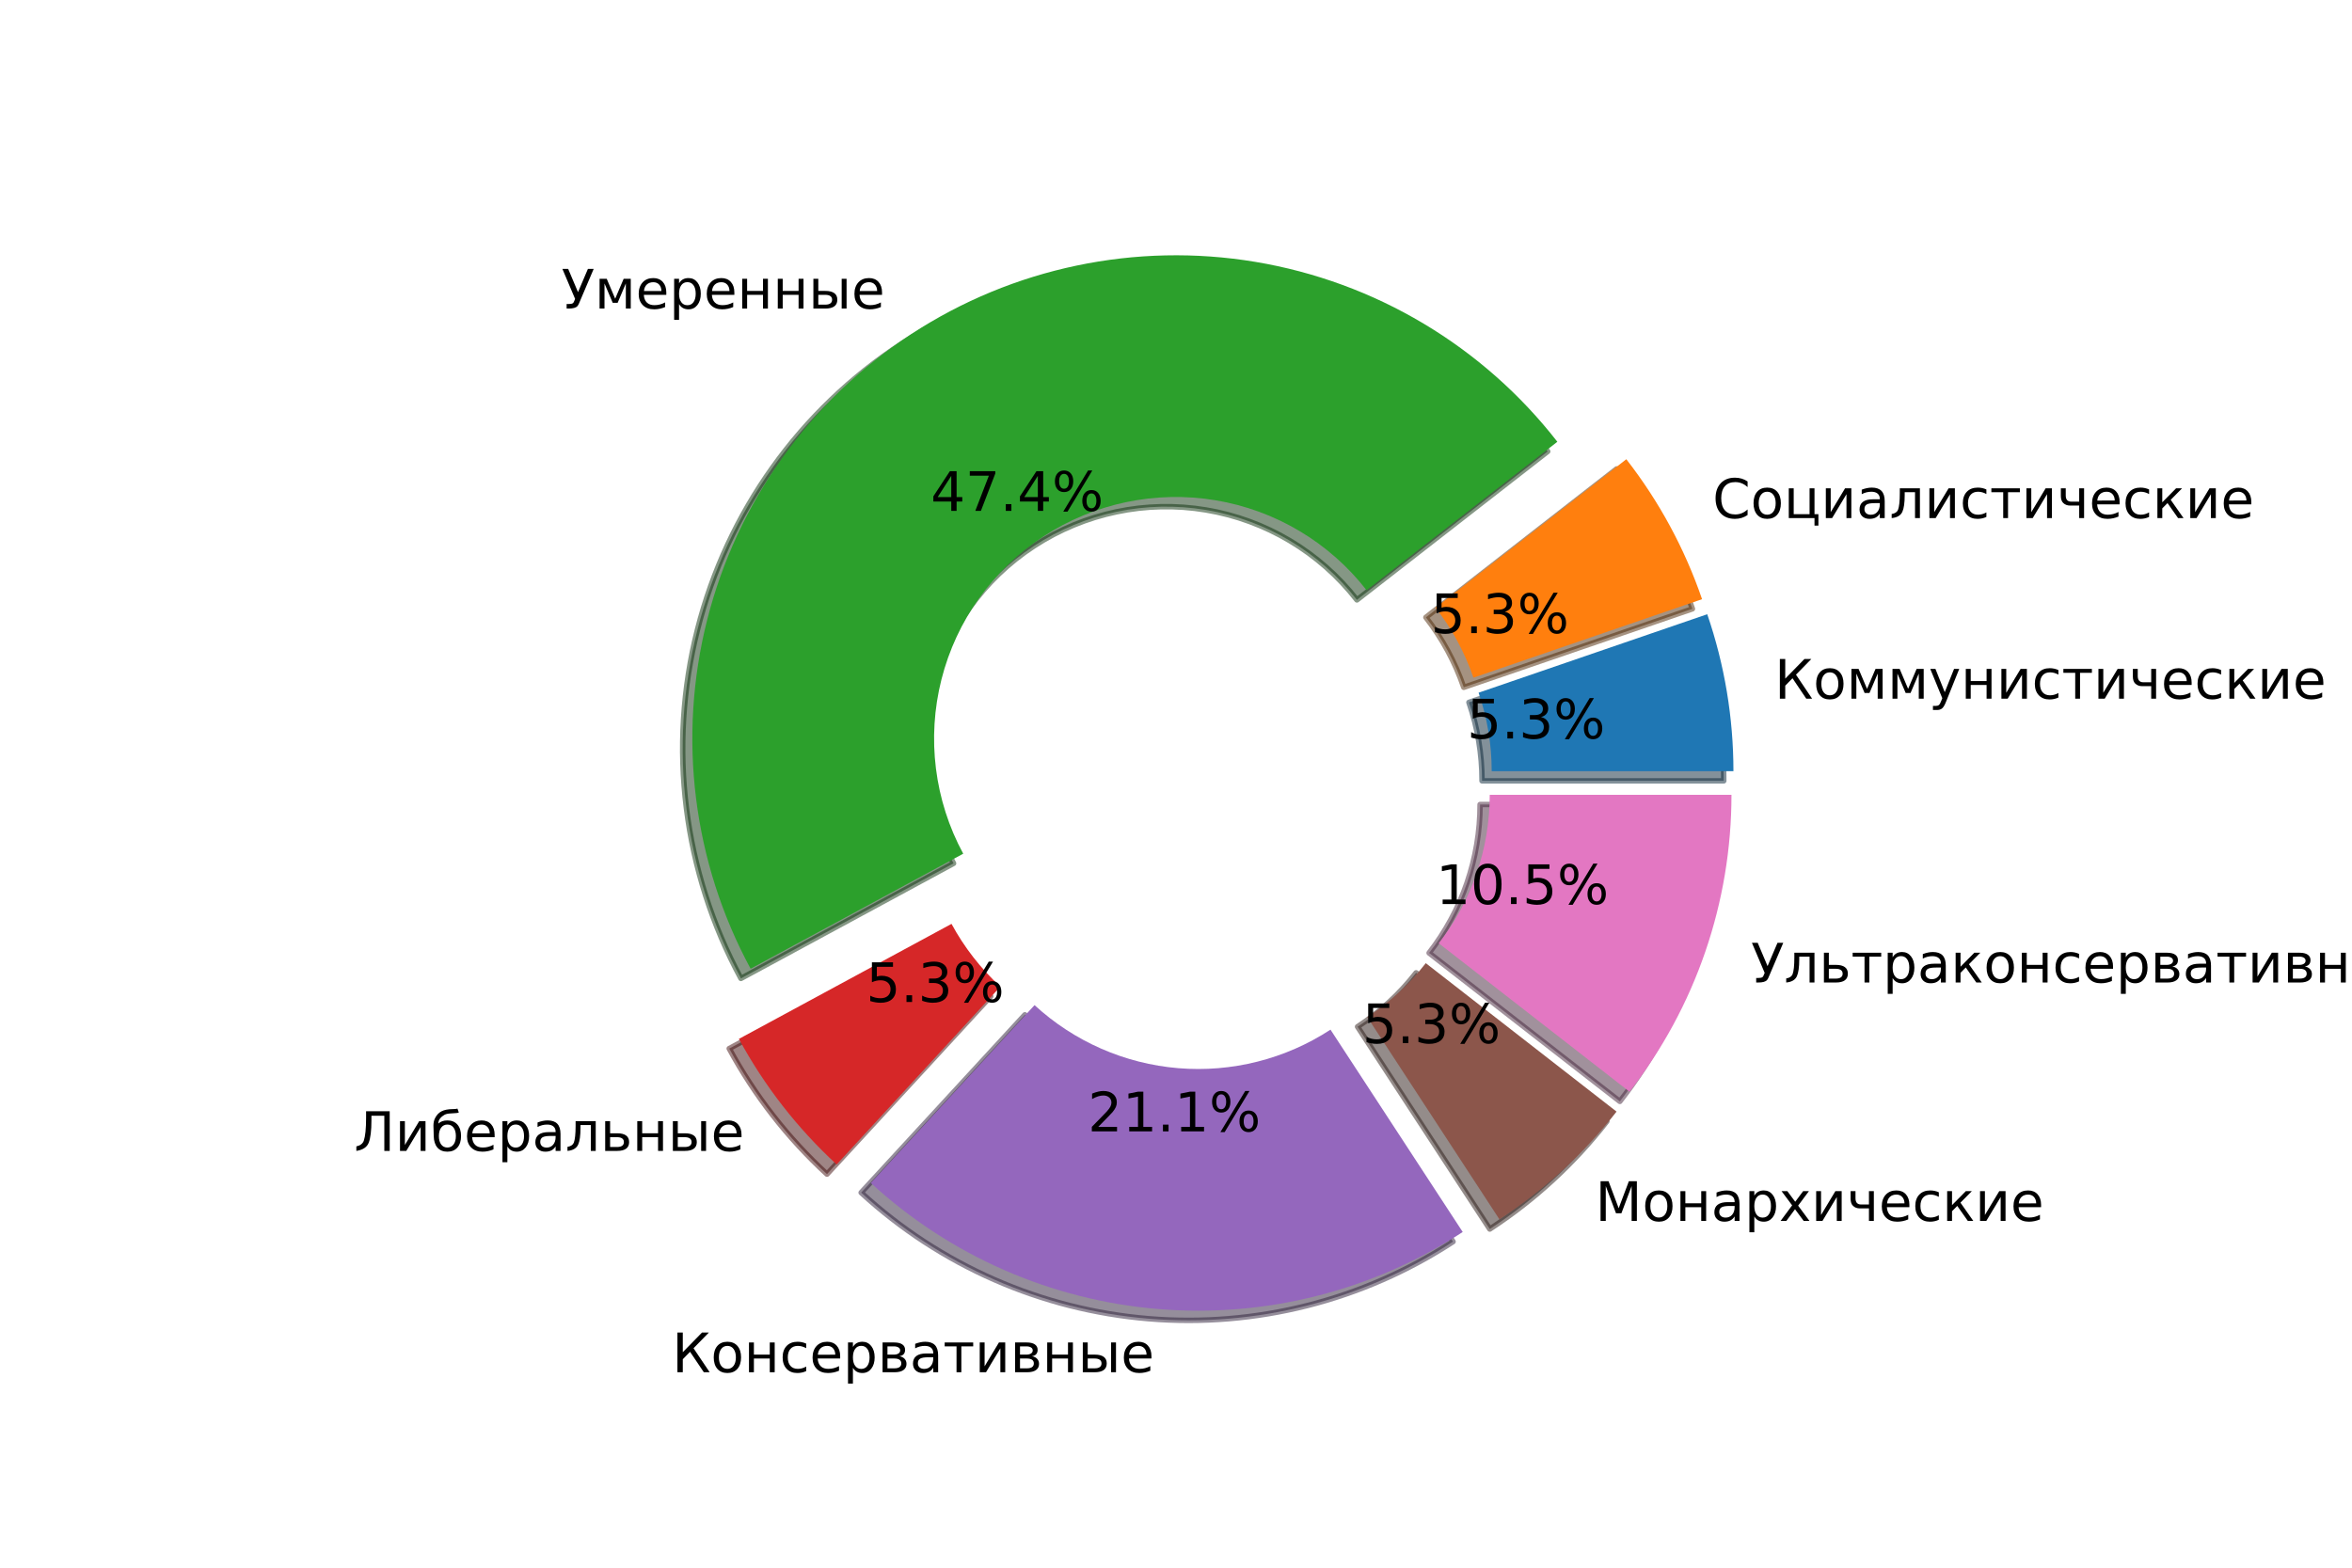 <?xml version="1.0" encoding="utf-8" standalone="no"?>
<!DOCTYPE svg PUBLIC "-//W3C//DTD SVG 1.1//EN"
  "http://www.w3.org/Graphics/SVG/1.1/DTD/svg11.dtd">
<!-- Created with matplotlib (https://matplotlib.org/) -->
<svg height="288pt" version="1.1" viewBox="0 0 432 288" width="432pt" xmlns="http://www.w3.org/2000/svg" xmlns:xlink="http://www.w3.org/1999/xlink">
 <defs>
  <style type="text/css">*{stroke-linecap:butt;stroke-linejoin:round;}</style>
 </defs>
 <g id="figure_1">
  <g id="patch_1">
   <path d="M 0 288 
L 432 288 
L 432 0 
L 0 0 
z
" style="fill:none;"/>
  </g>
  <g id="axes_1">
   <g id="patch_2">
    <path d="M 316.61 143.45 
C 316.61 138.553 316.205 133.664 315.399 128.834 
C 314.593 124.003 313.389 119.248 311.799 114.616 
L 269.803 129.033 
C 270.598 131.349 271.2 133.727 271.603 136.142 
C 272.006 138.557 272.209 141.002 272.209 143.45 
L 316.61 143.45 
z
" style="fill:#092436;opacity:0.5;stroke:#092436;stroke-linejoin:miter;"/>
   </g>
   <g id="patch_3">
    <path d="M 310.849 111.851 
C 309.259 107.219 307.289 102.727 304.958 98.42 
C 302.627 94.113 299.944 90.006 296.936 86.142 
L 261.897 113.413 
C 263.401 115.346 264.743 117.399 265.908 119.553 
C 267.074 121.706 268.059 123.952 268.854 126.268 
L 310.849 111.851 
z
" style="fill:#4c2604;opacity:0.5;stroke:#4c2604;stroke-linejoin:miter;"/>
   </g>
   <g id="patch_4">
    <path d="M 284.269 82.934 
C 270.587 65.355 250.78 53.553 228.808 49.886 
C 206.836 46.22 184.269 50.951 165.621 63.135 
C 146.973 75.319 133.574 94.084 128.106 115.678 
C 122.638 137.272 125.49 160.152 136.092 179.743 
L 175.142 158.61 
C 169.841 148.815 168.415 137.375 171.149 126.578 
C 173.883 115.781 180.582 106.398 189.906 100.306 
C 199.23 94.215 210.514 91.849 221.5 93.682 
C 232.485 95.515 242.389 101.416 249.23 110.206 
L 284.269 82.934 
z
" style="fill:#0d300d;opacity:0.5;stroke:#0d300d;stroke-linejoin:miter;"/>
   </g>
   <g id="patch_5">
    <path d="M 133.941 192.632 
C 136.272 196.939 138.955 201.045 141.963 204.91 
C 144.971 208.775 148.293 212.384 151.896 215.7 
L 181.968 183.033 
C 180.167 181.375 178.506 179.57 177.002 177.638 
C 175.498 175.706 174.156 173.652 172.991 171.499 
L 133.941 192.632 
z
" style="fill:#400c0c;opacity:0.5;stroke:#400c0c;stroke-linejoin:miter;"/>
   </g>
   <g id="patch_6">
    <path d="M 158.171 219.096 
C 172.704 232.475 191.295 240.63 210.982 242.261 
C 230.669 243.892 250.348 238.909 266.886 228.104 
L 242.6 190.933 
C 234.331 196.335 224.492 198.827 214.648 198.011 
C 204.805 197.196 195.51 193.119 188.243 186.429 
L 158.171 219.096 
z
" style="fill:#2c1f39;opacity:0.5;stroke:#2c1f39;stroke-linejoin:miter;"/>
   </g>
   <g id="patch_7">
    <path d="M 273.633 225.788 
C 277.733 223.109 281.604 220.096 285.207 216.78 
C 288.81 213.463 292.133 209.854 295.141 205.989 
L 260.102 178.717 
C 258.598 180.649 256.937 182.454 255.135 184.112 
C 253.334 185.771 251.398 187.277 249.348 188.617 
L 273.633 225.788 
z
" style="fill:#2a1a16;opacity:0.5;stroke:#2a1a16;stroke-linejoin:miter;"/>
   </g>
   <g id="patch_8">
    <path d="M 297.525 202.339 
C 303.551 194.597 308.253 185.909 311.439 176.629 
C 314.624 167.35 316.25 157.606 316.25 147.795 
L 271.849 147.795 
C 271.849 152.701 271.036 157.573 269.443 162.212 
C 267.85 166.852 265.499 171.196 262.486 175.067 
L 297.525 202.339 
z
" style="fill:#44243a;opacity:0.5;stroke:#44243a;stroke-linejoin:miter;"/>
   </g>
   <g id="patch_9">
    <path d="M 318.386 141.674 
C 318.386 136.777 317.981 131.888 317.175 127.058 
C 316.369 122.227 315.165 117.472 313.575 112.84 
L 271.579 127.257 
C 272.374 129.573 272.976 131.951 273.379 134.366 
C 273.782 136.781 273.985 139.226 273.985 141.674 
L 318.386 141.674 
z
" style="fill:#1f77b4;"/>
   </g>
   <g id="patch_10">
    <path d="M 312.625 110.075 
C 311.035 105.443 309.065 100.951 306.734 96.644 
C 304.403 92.337 301.72 88.23 298.712 84.366 
L 263.673 111.637 
C 265.177 113.57 266.519 115.623 267.684 117.777 
C 268.85 119.93 269.835 122.176 270.63 124.492 
L 312.625 110.075 
z
" style="fill:#ff7f0e;"/>
   </g>
   <g id="patch_11">
    <path d="M 286.045 81.158 
C 272.363 63.579 252.556 51.777 230.584 48.11 
C 208.612 44.444 186.045 49.175 167.397 61.359 
C 148.749 73.543 135.35 92.308 129.882 113.902 
C 124.414 135.496 127.266 158.376 137.868 177.967 
L 176.918 156.834 
C 171.617 147.039 170.191 135.599 172.925 124.802 
C 175.659 114.005 182.358 104.622 191.682 98.53 
C 201.006 92.438 212.29 90.073 223.276 91.906 
C 234.262 93.739 244.165 99.64 251.006 108.43 
L 286.045 81.158 
z
" style="fill:#2ca02c;"/>
   </g>
   <g id="patch_12">
    <path d="M 135.717 190.856 
C 138.048 195.163 140.731 199.269 143.739 203.134 
C 146.747 206.998 150.069 210.608 153.672 213.924 
L 183.744 181.257 
C 181.943 179.599 180.282 177.794 178.778 175.862 
C 177.274 173.93 175.932 171.876 174.767 169.723 
L 135.717 190.856 
z
" style="fill:#d62728;"/>
   </g>
   <g id="patch_13">
    <path d="M 159.947 217.32 
C 174.48 230.699 193.071 238.854 212.758 240.485 
C 232.445 242.116 252.124 237.133 268.662 226.328 
L 244.376 189.157 
C 236.108 194.559 226.268 197.051 216.424 196.235 
C 206.581 195.42 197.286 191.342 190.019 184.653 
L 159.947 217.32 
z
" style="fill:#9467bd;"/>
   </g>
   <g id="patch_14">
    <path d="M 275.409 224.012 
C 279.509 221.333 283.38 218.32 286.983 215.003 
C 290.586 211.687 293.909 208.078 296.917 204.213 
L 261.878 176.941 
C 260.374 178.873 258.713 180.678 256.911 182.336 
C 255.11 183.995 253.174 185.501 251.124 186.841 
L 275.409 224.012 
z
" style="fill:#8c564b;"/>
   </g>
   <g id="patch_15">
    <path d="M 299.301 200.563 
C 305.327 192.821 310.029 184.133 313.215 174.853 
C 316.4 165.574 318.026 155.83 318.026 146.019 
L 273.625 146.019 
C 273.625 150.925 272.812 155.797 271.219 160.436 
C 269.626 165.076 267.275 169.42 264.262 173.291 
L 299.301 200.563 
z
" style="fill:#e377c2;"/>
   </g>
   <g id="matplotlib.axis_1"/>
   <g id="matplotlib.axis_2"/>
   <g id="text_1">
    <!-- Коммунистические -->
    <g transform="translate(325.934 128.355)scale(0.1 -0.1)">
     <defs>
      <path d="M 9.812 72.906 
L 19.672 72.906 
L 19.672 36.859 
L 54.938 72.906 
L 67.578 72.906 
L 39.406 44.094 
L 69.047 0 
L 58.297 0 
L 33.016 37.547 
L 19.672 23.922 
L 19.672 0 
L 9.812 0 
z
" id="DejaVuSans-1050"/>
      <path d="M 30.609 48.391 
Q 23.391 48.391 19.188 42.75 
Q 14.984 37.109 14.984 27.297 
Q 14.984 17.484 19.156 11.844 
Q 23.344 6.203 30.609 6.203 
Q 37.797 6.203 41.984 11.859 
Q 46.188 17.531 46.188 27.297 
Q 46.188 37.016 41.984 42.703 
Q 37.797 48.391 30.609 48.391 
z
M 30.609 56 
Q 42.328 56 49.016 48.375 
Q 55.719 40.766 55.719 27.297 
Q 55.719 13.875 49.016 6.219 
Q 42.328 -1.422 30.609 -1.422 
Q 18.844 -1.422 12.172 6.219 
Q 5.516 13.875 5.516 27.297 
Q 5.516 40.766 12.172 48.375 
Q 18.844 56 30.609 56 
z
" id="DejaVuSans-1086"/>
      <path d="M 9.078 54.688 
L 22.219 54.688 
L 37.75 18.062 
L 53.328 54.688 
L 66.359 54.688 
L 66.359 0 
L 57.328 0 
L 57.328 46.094 
L 42.234 10.5 
L 33.25 10.5 
L 18.109 46.094 
L 18.109 0 
L 9.078 0 
z
" id="DejaVuSans-1084"/>
      <path d="M 32.172 -5.078 
Q 28.375 -14.844 24.75 -17.812 
Q 21.141 -20.797 15.094 -20.797 
L 7.906 -20.797 
L 7.906 -13.281 
L 13.188 -13.281 
Q 16.891 -13.281 18.938 -11.516 
Q 21 -9.766 23.484 -3.219 
L 25.094 0.875 
L 2.984 54.688 
L 12.5 54.688 
L 29.594 11.922 
L 46.688 54.688 
L 56.203 54.688 
z
" id="DejaVuSans-1091"/>
      <path d="M 9.078 54.688 
L 18.109 54.688 
L 18.109 32.375 
L 47.266 32.375 
L 47.266 54.688 
L 56.297 54.688 
L 56.297 0 
L 47.266 0 
L 47.266 25.203 
L 18.109 25.203 
L 18.109 0 
L 9.078 0 
z
" id="DejaVuSans-1085"/>
      <path d="M 55.906 54.688 
L 55.906 0 
L 46.969 0 
L 46.969 43.891 
L 20.609 0 
L 9.078 0 
L 9.078 54.688 
L 18.016 54.688 
L 18.016 10.891 
L 44.344 54.688 
z
" id="DejaVuSans-1080"/>
      <path d="M 48.781 52.594 
L 48.781 44.188 
Q 44.969 46.297 41.141 47.344 
Q 37.312 48.391 33.406 48.391 
Q 24.656 48.391 19.812 42.844 
Q 14.984 37.312 14.984 27.297 
Q 14.984 17.281 19.812 11.734 
Q 24.656 6.203 33.406 6.203 
Q 37.312 6.203 41.141 7.25 
Q 44.969 8.297 48.781 10.406 
L 48.781 2.094 
Q 45.016 0.344 40.984 -0.531 
Q 36.969 -1.422 32.422 -1.422 
Q 20.062 -1.422 12.781 6.344 
Q 5.516 14.109 5.516 27.297 
Q 5.516 40.672 12.859 48.328 
Q 20.219 56 33.016 56 
Q 37.156 56 41.109 55.141 
Q 45.062 54.297 48.781 52.594 
z
" id="DejaVuSans-1089"/>
      <path d="M 2.938 54.688 
L 55.328 54.688 
L 55.328 47.516 
L 33.547 47.516 
L 33.547 0 
L 24.703 0 
L 24.703 47.516 
L 2.938 47.516 
z
" id="DejaVuSans-1090"/>
      <path d="M 41.016 0 
L 41.016 23 
L 24.266 23 
Q 16.797 23 11.812 27.641 
Q 7.328 31.844 7.328 40.828 
L 7.328 54.688 
L 16.312 54.688 
L 16.312 41.656 
Q 16.312 35.938 18.844 33.062 
Q 21.438 30.172 26.516 30.172 
L 41.016 30.172 
L 41.016 54.688 
L 50 54.688 
L 50 0 
z
" id="DejaVuSans-1095"/>
      <path d="M 56.203 29.594 
L 56.203 25.203 
L 14.891 25.203 
Q 15.484 15.922 20.484 11.062 
Q 25.484 6.203 34.422 6.203 
Q 39.594 6.203 44.453 7.469 
Q 49.312 8.734 54.109 11.281 
L 54.109 2.781 
Q 49.266 0.734 44.188 -0.344 
Q 39.109 -1.422 33.891 -1.422 
Q 20.797 -1.422 13.156 6.188 
Q 5.516 13.812 5.516 26.812 
Q 5.516 40.234 12.766 48.109 
Q 20.016 56 32.328 56 
Q 43.359 56 49.781 48.891 
Q 56.203 41.797 56.203 29.594 
z
M 47.219 32.234 
Q 47.125 39.594 43.094 43.984 
Q 39.062 48.391 32.422 48.391 
Q 24.906 48.391 20.391 44.141 
Q 15.875 39.891 15.188 32.172 
z
" id="DejaVuSans-1077"/>
      <path d="M 9.078 54.688 
L 18.016 54.688 
L 18.016 29 
L 43.359 54.688 
L 54.391 54.688 
L 33.5 33.547 
L 57.078 0 
L 47.016 0 
L 27.641 27.594 
L 18.016 17.828 
L 18.016 0 
L 9.078 0 
z
" id="DejaVuSans-1082"/>
     </defs>
     <use xlink:href="#DejaVuSans-1050"/>
     <use x="70.996" xlink:href="#DejaVuSans-1086"/>
     <use x="132.178" xlink:href="#DejaVuSans-1084"/>
     <use x="207.617" xlink:href="#DejaVuSans-1084"/>
     <use x="283.057" xlink:href="#DejaVuSans-1091"/>
     <use x="342.236" xlink:href="#DejaVuSans-1085"/>
     <use x="407.617" xlink:href="#DejaVuSans-1080"/>
     <use x="472.607" xlink:href="#DejaVuSans-1089"/>
     <use x="527.588" xlink:href="#DejaVuSans-1090"/>
     <use x="585.84" xlink:href="#DejaVuSans-1080"/>
     <use x="650.83" xlink:href="#DejaVuSans-1095"/>
     <use x="709.912" xlink:href="#DejaVuSans-1077"/>
     <use x="771.436" xlink:href="#DejaVuSans-1089"/>
     <use x="826.416" xlink:href="#DejaVuSans-1082"/>
     <use x="886.816" xlink:href="#DejaVuSans-1080"/>
     <use x="951.807" xlink:href="#DejaVuSans-1077"/>
    </g>
   </g>
   <g id="text_2">
    <!-- 5.3% -->
    <g transform="translate(269.436 135.664)scale(0.1 -0.1)">
     <defs>
      <path d="M 10.797 72.906 
L 49.516 72.906 
L 49.516 64.594 
L 19.828 64.594 
L 19.828 46.734 
Q 21.969 47.469 24.109 47.828 
Q 26.266 48.188 28.422 48.188 
Q 40.625 48.188 47.75 41.5 
Q 54.891 34.812 54.891 23.391 
Q 54.891 11.625 47.562 5.094 
Q 40.234 -1.422 26.906 -1.422 
Q 22.312 -1.422 17.547 -0.641 
Q 12.797 0.141 7.719 1.703 
L 7.719 11.625 
Q 12.109 9.234 16.797 8.062 
Q 21.484 6.891 26.703 6.891 
Q 35.156 6.891 40.078 11.328 
Q 45.016 15.766 45.016 23.391 
Q 45.016 31 40.078 35.438 
Q 35.156 39.891 26.703 39.891 
Q 22.75 39.891 18.812 39.016 
Q 14.891 38.141 10.797 36.281 
z
" id="DejaVuSans-53"/>
      <path d="M 10.688 12.406 
L 21 12.406 
L 21 0 
L 10.688 0 
z
" id="DejaVuSans-46"/>
      <path d="M 40.578 39.312 
Q 47.656 37.797 51.625 33 
Q 55.609 28.219 55.609 21.188 
Q 55.609 10.406 48.188 4.484 
Q 40.766 -1.422 27.094 -1.422 
Q 22.516 -1.422 17.656 -0.516 
Q 12.797 0.391 7.625 2.203 
L 7.625 11.719 
Q 11.719 9.328 16.594 8.109 
Q 21.484 6.891 26.812 6.891 
Q 36.078 6.891 40.938 10.547 
Q 45.797 14.203 45.797 21.188 
Q 45.797 27.641 41.281 31.266 
Q 36.766 34.906 28.719 34.906 
L 20.219 34.906 
L 20.219 43.016 
L 29.109 43.016 
Q 36.375 43.016 40.234 45.922 
Q 44.094 48.828 44.094 54.297 
Q 44.094 59.906 40.109 62.906 
Q 36.141 65.922 28.719 65.922 
Q 24.656 65.922 20.016 65.031 
Q 15.375 64.156 9.812 62.312 
L 9.812 71.094 
Q 15.438 72.656 20.344 73.438 
Q 25.25 74.219 29.594 74.219 
Q 40.828 74.219 47.359 69.109 
Q 53.906 64.016 53.906 55.328 
Q 53.906 49.266 50.438 45.094 
Q 46.969 40.922 40.578 39.312 
z
" id="DejaVuSans-51"/>
      <path d="M 72.703 32.078 
Q 68.453 32.078 66.031 28.469 
Q 63.625 24.859 63.625 18.406 
Q 63.625 12.062 66.031 8.422 
Q 68.453 4.781 72.703 4.781 
Q 76.859 4.781 79.266 8.422 
Q 81.688 12.062 81.688 18.406 
Q 81.688 24.812 79.266 28.438 
Q 76.859 32.078 72.703 32.078 
z
M 72.703 38.281 
Q 80.422 38.281 84.953 32.906 
Q 89.5 27.547 89.5 18.406 
Q 89.5 9.281 84.938 3.922 
Q 80.375 -1.422 72.703 -1.422 
Q 64.891 -1.422 60.344 3.922 
Q 55.812 9.281 55.812 18.406 
Q 55.812 27.594 60.375 32.938 
Q 64.938 38.281 72.703 38.281 
z
M 22.312 68.016 
Q 18.109 68.016 15.688 64.375 
Q 13.281 60.75 13.281 54.391 
Q 13.281 47.953 15.672 44.328 
Q 18.062 40.719 22.312 40.719 
Q 26.562 40.719 28.969 44.328 
Q 31.391 47.953 31.391 54.391 
Q 31.391 60.688 28.953 64.344 
Q 26.516 68.016 22.312 68.016 
z
M 66.406 74.219 
L 74.219 74.219 
L 28.609 -1.422 
L 20.797 -1.422 
z
M 22.312 74.219 
Q 30.031 74.219 34.609 68.875 
Q 39.203 63.531 39.203 54.391 
Q 39.203 45.172 34.641 39.844 
Q 30.078 34.516 22.312 34.516 
Q 14.547 34.516 10.031 39.859 
Q 5.516 45.219 5.516 54.391 
Q 5.516 63.484 10.047 68.844 
Q 14.594 74.219 22.312 74.219 
z
" id="DejaVuSans-37"/>
     </defs>
     <use xlink:href="#DejaVuSans-53"/>
     <use x="63.623" xlink:href="#DejaVuSans-46"/>
     <use x="95.41" xlink:href="#DejaVuSans-51"/>
     <use x="159.033" xlink:href="#DejaVuSans-37"/>
    </g>
   </g>
   <g id="text_3">
    <!-- Социалистические -->
    <g transform="translate(314.544 95.177)scale(0.1 -0.1)">
     <defs>
      <path d="M 64.406 67.281 
L 64.406 56.891 
Q 59.422 61.531 53.781 63.812 
Q 48.141 66.109 41.797 66.109 
Q 29.297 66.109 22.656 58.469 
Q 16.016 50.828 16.016 36.375 
Q 16.016 21.969 22.656 14.328 
Q 29.297 6.688 41.797 6.688 
Q 48.141 6.688 53.781 8.984 
Q 59.422 11.281 64.406 15.922 
L 64.406 5.609 
Q 59.234 2.094 53.438 0.328 
Q 47.656 -1.422 41.219 -1.422 
Q 24.656 -1.422 15.125 8.703 
Q 5.609 18.844 5.609 36.375 
Q 5.609 53.953 15.125 64.078 
Q 24.656 74.219 41.219 74.219 
Q 47.75 74.219 53.531 72.484 
Q 59.328 70.75 64.406 67.281 
z
" id="DejaVuSans-1057"/>
      <path d="M 56.297 0 
L 9.078 0 
L 9.078 54.688 
L 18.109 54.688 
L 18.109 7.172 
L 47.266 7.172 
L 47.266 54.688 
L 56.297 54.688 
L 56.297 7.172 
L 63.484 7.172 
L 63.484 -13.812 
L 56.297 -13.812 
z
" id="DejaVuSans-1094"/>
      <path d="M 34.281 27.484 
Q 23.391 27.484 19.188 25 
Q 14.984 22.516 14.984 16.5 
Q 14.984 11.719 18.141 8.906 
Q 21.297 6.109 26.703 6.109 
Q 34.188 6.109 38.703 11.406 
Q 43.219 16.703 43.219 25.484 
L 43.219 27.484 
z
M 52.203 31.203 
L 52.203 0 
L 43.219 0 
L 43.219 8.297 
Q 40.141 3.328 35.547 0.953 
Q 30.953 -1.422 24.312 -1.422 
Q 15.922 -1.422 10.953 3.297 
Q 6 8.016 6 15.922 
Q 6 25.141 12.172 29.828 
Q 18.359 34.516 30.609 34.516 
L 43.219 34.516 
L 43.219 35.406 
Q 43.219 41.609 39.141 45 
Q 35.062 48.391 27.688 48.391 
Q 23 48.391 18.547 47.266 
Q 14.109 46.141 10.016 43.891 
L 10.016 52.203 
Q 14.938 54.109 19.578 55.047 
Q 24.219 56 28.609 56 
Q 40.484 56 46.344 49.844 
Q 52.203 43.703 52.203 31.203 
z
" id="DejaVuSans-1072"/>
      <path d="M 3.719 0 
L 3.719 7.469 
Q 12.594 8.844 15.328 14.984 
Q 18.656 23.641 18.656 45.75 
L 18.656 54.688 
L 55.609 54.688 
L 55.609 0 
L 46.625 0 
L 46.625 47.516 
L 27.641 47.516 
L 27.641 42.094 
Q 27.641 21 23.344 11.531 
Q 18.75 1.422 3.719 0 
z
" id="DejaVuSans-1083"/>
     </defs>
     <use xlink:href="#DejaVuSans-1057"/>
     <use x="69.824" xlink:href="#DejaVuSans-1086"/>
     <use x="131.006" xlink:href="#DejaVuSans-1094"/>
     <use x="199.072" xlink:href="#DejaVuSans-1080"/>
     <use x="264.062" xlink:href="#DejaVuSans-1072"/>
     <use x="325.342" xlink:href="#DejaVuSans-1083"/>
     <use x="389.258" xlink:href="#DejaVuSans-1080"/>
     <use x="454.248" xlink:href="#DejaVuSans-1089"/>
     <use x="509.229" xlink:href="#DejaVuSans-1090"/>
     <use x="567.48" xlink:href="#DejaVuSans-1080"/>
     <use x="632.471" xlink:href="#DejaVuSans-1095"/>
     <use x="691.553" xlink:href="#DejaVuSans-1077"/>
     <use x="753.076" xlink:href="#DejaVuSans-1089"/>
     <use x="808.057" xlink:href="#DejaVuSans-1082"/>
     <use x="868.457" xlink:href="#DejaVuSans-1080"/>
     <use x="933.447" xlink:href="#DejaVuSans-1077"/>
    </g>
   </g>
   <g id="text_4">
    <!-- 5.3% -->
    <g transform="translate(262.792 116.309)scale(0.1 -0.1)">
     <use xlink:href="#DejaVuSans-53"/>
     <use x="63.623" xlink:href="#DejaVuSans-46"/>
     <use x="95.41" xlink:href="#DejaVuSans-51"/>
     <use x="159.033" xlink:href="#DejaVuSans-37"/>
    </g>
   </g>
   <g id="text_5">
    <!-- Умеренные -->
    <g transform="translate(103.124 56.684)scale(0.1 -0.1)">
     <defs>
      <path d="M 31.984 8.844 
Q 30.953 6.391 29.391 4.547 
Q 25.531 0 13.281 0 
L 9.516 0 
L 9.516 8.297 
L 12.594 8.297 
Q 18.406 8.297 20.656 9.625 
Q 22.016 10.453 22.906 12.5 
L 25.094 17.672 
L 1.703 72.906 
L 12.312 72.906 
L 30.422 30.125 
L 48.641 72.906 
L 59.234 72.906 
z
" id="DejaVuSans-1059"/>
      <path d="M 18.109 8.203 
L 18.109 -20.797 
L 9.078 -20.797 
L 9.078 54.688 
L 18.109 54.688 
L 18.109 46.391 
Q 20.953 51.266 25.266 53.625 
Q 29.594 56 35.594 56 
Q 45.562 56 51.781 48.094 
Q 58.016 40.188 58.016 27.297 
Q 58.016 14.406 51.781 6.484 
Q 45.562 -1.422 35.594 -1.422 
Q 29.594 -1.422 25.266 0.953 
Q 20.953 3.328 18.109 8.203 
z
M 48.688 27.297 
Q 48.688 37.203 44.609 42.844 
Q 40.531 48.484 33.406 48.484 
Q 26.266 48.484 22.188 42.844 
Q 18.109 37.203 18.109 27.297 
Q 18.109 17.391 22.188 11.75 
Q 26.266 6.109 33.406 6.109 
Q 40.531 6.109 44.609 11.75 
Q 48.688 17.391 48.688 27.297 
z
" id="DejaVuSans-1088"/>
      <path d="M 61.047 54.688 
L 70.031 54.688 
L 70.031 0 
L 61.047 0 
z
M 65.547 56 
z
M 43.453 16.219 
Q 43.453 20.609 40.25 22.906 
Q 37.062 25.203 30.906 25.203 
L 18.109 25.203 
L 18.109 7.172 
L 30.906 7.172 
Q 37.062 7.172 40.25 9.484 
Q 43.453 11.812 43.453 16.219 
z
M 9.078 54.688 
L 18.109 54.688 
L 18.109 32.375 
L 31.297 32.375 
Q 41.75 32.375 47.391 28.391 
Q 53.031 24.422 53.031 16.219 
Q 53.031 8.016 47.391 4 
Q 41.75 0 31.297 0 
L 9.078 0 
z
" id="DejaVuSans-1099"/>
     </defs>
     <use xlink:href="#DejaVuSans-1059"/>
     <use x="60.938" xlink:href="#DejaVuSans-1084"/>
     <use x="136.377" xlink:href="#DejaVuSans-1077"/>
     <use x="197.9" xlink:href="#DejaVuSans-1088"/>
     <use x="261.377" xlink:href="#DejaVuSans-1077"/>
     <use x="322.9" xlink:href="#DejaVuSans-1085"/>
     <use x="388.281" xlink:href="#DejaVuSans-1085"/>
     <use x="453.662" xlink:href="#DejaVuSans-1099"/>
     <use x="532.617" xlink:href="#DejaVuSans-1077"/>
    </g>
   </g>
   <g id="text_6">
    <!-- 47.4% -->
    <g transform="translate(170.942 93.855)scale(0.1 -0.1)">
     <defs>
      <path d="M 37.797 64.312 
L 12.891 25.391 
L 37.797 25.391 
z
M 35.203 72.906 
L 47.609 72.906 
L 47.609 25.391 
L 58.016 25.391 
L 58.016 17.188 
L 47.609 17.188 
L 47.609 0 
L 37.797 0 
L 37.797 17.188 
L 4.891 17.188 
L 4.891 26.703 
z
" id="DejaVuSans-52"/>
      <path d="M 8.203 72.906 
L 55.078 72.906 
L 55.078 68.703 
L 28.609 0 
L 18.312 0 
L 43.219 64.594 
L 8.203 64.594 
z
" id="DejaVuSans-55"/>
     </defs>
     <use xlink:href="#DejaVuSans-52"/>
     <use x="63.623" xlink:href="#DejaVuSans-55"/>
     <use x="127.246" xlink:href="#DejaVuSans-46"/>
     <use x="159.033" xlink:href="#DejaVuSans-52"/>
     <use x="222.656" xlink:href="#DejaVuSans-37"/>
    </g>
   </g>
   <g id="text_7">
    <!-- Либеральные -->
    <g transform="translate(65.044 211.433)scale(0.1 -0.1)">
     <defs>
      <path d="M 4.109 0 
L 4.109 8.297 
Q 14.703 10.594 17.719 18.609 
Q 21.969 31.203 21.969 60.5 
L 21.969 72.906 
L 65.328 72.906 
L 65.328 0 
L 55.469 0 
L 55.469 64.594 
L 31.781 64.594 
L 31.781 55.609 
Q 31.781 27.984 26.812 15.094 
Q 22.016 2.734 4.109 0 
z
" id="DejaVuSans-1051"/>
      <path d="M 31.109 56 
Q 42.828 56 49.516 48.375 
Q 56.203 40.766 56.203 27.297 
Q 56.203 13.875 49.516 6.219 
Q 42.828 -1.422 31.109 -1.422 
Q 19.344 -1.422 12.844 6 
Q 6.344 13.422 6 27.297 
L 5.719 38.484 
Q 5.469 44.281 5.469 46.297 
Q 5.469 54.109 8.297 59.859 
Q 12.75 68.891 20.438 72.797 
Q 28.125 76.703 41.016 76.812 
Q 46.969 76.859 49.609 77.688 
L 52.094 70.562 
Q 49.703 69.578 47.516 69.531 
L 35.297 68.703 
Q 29.156 68.266 25.438 66.109 
Q 15.719 60.406 14.797 52.938 
L 14.453 50.203 
Q 20.797 56 31.109 56 
z
M 31.109 48.391 
Q 23.875 48.391 19.672 42.75 
Q 15.484 37.109 15.484 27.297 
Q 15.484 17.484 19.656 11.844 
Q 23.828 6.203 31.109 6.203 
Q 38.281 6.203 42.484 11.859 
Q 46.688 17.531 46.688 27.297 
Q 46.688 37.016 42.484 42.703 
Q 38.281 48.391 31.109 48.391 
z
" id="DejaVuSans-1073"/>
      <path d="M 43.453 16.219 
Q 43.453 20.609 40.25 22.906 
Q 37.062 25.203 30.906 25.203 
L 18.109 25.203 
L 18.109 7.172 
L 30.906 7.172 
Q 37.062 7.172 40.25 9.484 
Q 43.453 11.812 43.453 16.219 
z
M 9.078 54.688 
L 18.109 54.688 
L 18.109 32.375 
L 31.297 32.375 
Q 41.75 32.375 47.391 28.391 
Q 53.031 24.422 53.031 16.219 
Q 53.031 8.016 47.391 4 
Q 41.75 0 31.297 0 
L 9.078 0 
z
" id="DejaVuSans-1100"/>
     </defs>
     <use xlink:href="#DejaVuSans-1051"/>
     <use x="75.195" xlink:href="#DejaVuSans-1080"/>
     <use x="140.186" xlink:href="#DejaVuSans-1073"/>
     <use x="201.855" xlink:href="#DejaVuSans-1077"/>
     <use x="263.379" xlink:href="#DejaVuSans-1088"/>
     <use x="326.855" xlink:href="#DejaVuSans-1072"/>
     <use x="388.135" xlink:href="#DejaVuSans-1083"/>
     <use x="452.051" xlink:href="#DejaVuSans-1100"/>
     <use x="510.986" xlink:href="#DejaVuSans-1085"/>
     <use x="576.367" xlink:href="#DejaVuSans-1099"/>
     <use x="655.322" xlink:href="#DejaVuSans-1077"/>
    </g>
   </g>
   <g id="text_8">
    <!-- 5.3% -->
    <g transform="translate(159.068 184.076)scale(0.1 -0.1)">
     <use xlink:href="#DejaVuSans-53"/>
     <use x="63.623" xlink:href="#DejaVuSans-46"/>
     <use x="95.41" xlink:href="#DejaVuSans-51"/>
     <use x="159.033" xlink:href="#DejaVuSans-37"/>
    </g>
   </g>
   <g id="text_9">
    <!-- Консервативные -->
    <g transform="translate(123.443 252.094)scale(0.1 -0.1)">
     <defs>
      <path d="M 18.062 25.203 
L 18.062 7.172 
L 30.859 7.172 
Q 37.016 7.172 40.234 9.484 
Q 43.453 11.812 43.453 16.219 
Q 43.453 20.609 40.234 22.906 
Q 37.016 25.203 30.859 25.203 
z
M 18.062 47.516 
L 18.062 32.375 
L 29.891 32.375 
Q 34.969 32.375 38.188 34.391 
Q 41.406 36.422 41.406 40.047 
Q 41.406 43.656 38.188 45.578 
Q 34.969 47.516 29.891 47.516 
z
M 9.078 54.688 
L 30.469 54.688 
Q 40.094 54.688 45.266 51.172 
Q 50.438 47.656 50.438 41.156 
Q 50.438 36.141 47.797 33.172 
Q 45.172 30.219 39.984 29.5 
Q 46.188 28.328 49.609 24.609 
Q 53.031 20.906 53.031 15.328 
Q 53.031 8.016 47.391 4 
Q 41.75 0 31.297 0 
L 9.078 0 
z
" id="DejaVuSans-1074"/>
     </defs>
     <use xlink:href="#DejaVuSans-1050"/>
     <use x="70.996" xlink:href="#DejaVuSans-1086"/>
     <use x="132.178" xlink:href="#DejaVuSans-1085"/>
     <use x="197.559" xlink:href="#DejaVuSans-1089"/>
     <use x="252.539" xlink:href="#DejaVuSans-1077"/>
     <use x="314.062" xlink:href="#DejaVuSans-1088"/>
     <use x="377.539" xlink:href="#DejaVuSans-1074"/>
     <use x="436.475" xlink:href="#DejaVuSans-1072"/>
     <use x="497.754" xlink:href="#DejaVuSans-1090"/>
     <use x="556.006" xlink:href="#DejaVuSans-1080"/>
     <use x="620.996" xlink:href="#DejaVuSans-1074"/>
     <use x="679.932" xlink:href="#DejaVuSans-1085"/>
     <use x="745.312" xlink:href="#DejaVuSans-1099"/>
     <use x="824.268" xlink:href="#DejaVuSans-1077"/>
    </g>
   </g>
   <g id="text_10">
    <!-- 21.1% -->
    <g transform="translate(199.808 207.845)scale(0.1 -0.1)">
     <defs>
      <path d="M 19.188 8.297 
L 53.609 8.297 
L 53.609 0 
L 7.328 0 
L 7.328 8.297 
Q 12.938 14.109 22.625 23.891 
Q 32.328 33.688 34.812 36.531 
Q 39.547 41.844 41.422 45.531 
Q 43.312 49.219 43.312 52.781 
Q 43.312 58.594 39.234 62.25 
Q 35.156 65.922 28.609 65.922 
Q 23.969 65.922 18.812 64.312 
Q 13.672 62.703 7.812 59.422 
L 7.812 69.391 
Q 13.766 71.781 18.938 73 
Q 24.125 74.219 28.422 74.219 
Q 39.75 74.219 46.484 68.547 
Q 53.219 62.891 53.219 53.422 
Q 53.219 48.922 51.531 44.891 
Q 49.859 40.875 45.406 35.406 
Q 44.188 33.984 37.641 27.219 
Q 31.109 20.453 19.188 8.297 
z
" id="DejaVuSans-50"/>
      <path d="M 12.406 8.297 
L 28.516 8.297 
L 28.516 63.922 
L 10.984 60.406 
L 10.984 69.391 
L 28.422 72.906 
L 38.281 72.906 
L 38.281 8.297 
L 54.391 8.297 
L 54.391 0 
L 12.406 0 
z
" id="DejaVuSans-49"/>
     </defs>
     <use xlink:href="#DejaVuSans-50"/>
     <use x="63.623" xlink:href="#DejaVuSans-49"/>
     <use x="127.246" xlink:href="#DejaVuSans-46"/>
     <use x="159.033" xlink:href="#DejaVuSans-49"/>
     <use x="222.656" xlink:href="#DejaVuSans-37"/>
    </g>
   </g>
   <g id="text_11">
    <!-- Монархические -->
    <g transform="translate(292.998 224.296)scale(0.1 -0.1)">
     <defs>
      <path d="M 9.812 72.906 
L 24.516 72.906 
L 43.109 23.297 
L 61.812 72.906 
L 76.516 72.906 
L 76.516 0 
L 66.891 0 
L 66.891 64.016 
L 48.094 14.016 
L 38.188 14.016 
L 19.391 64.016 
L 19.391 0 
L 9.812 0 
z
" id="DejaVuSans-1052"/>
      <path d="M 54.891 54.688 
L 35.109 28.078 
L 55.906 0 
L 45.312 0 
L 29.391 21.484 
L 13.484 0 
L 2.875 0 
L 24.125 28.609 
L 4.688 54.688 
L 15.281 54.688 
L 29.781 35.203 
L 44.281 54.688 
z
" id="DejaVuSans-1093"/>
     </defs>
     <use xlink:href="#DejaVuSans-1052"/>
     <use x="86.279" xlink:href="#DejaVuSans-1086"/>
     <use x="147.461" xlink:href="#DejaVuSans-1085"/>
     <use x="212.842" xlink:href="#DejaVuSans-1072"/>
     <use x="274.121" xlink:href="#DejaVuSans-1088"/>
     <use x="337.598" xlink:href="#DejaVuSans-1093"/>
     <use x="396.777" xlink:href="#DejaVuSans-1080"/>
     <use x="461.768" xlink:href="#DejaVuSans-1095"/>
     <use x="520.85" xlink:href="#DejaVuSans-1077"/>
     <use x="582.373" xlink:href="#DejaVuSans-1089"/>
     <use x="637.354" xlink:href="#DejaVuSans-1082"/>
     <use x="697.754" xlink:href="#DejaVuSans-1080"/>
     <use x="762.744" xlink:href="#DejaVuSans-1077"/>
    </g>
   </g>
   <g id="text_12">
    <!-- 5.3% -->
    <g transform="translate(250.223 191.629)scale(0.1 -0.1)">
     <use xlink:href="#DejaVuSans-53"/>
     <use x="63.623" xlink:href="#DejaVuSans-46"/>
     <use x="95.41" xlink:href="#DejaVuSans-51"/>
     <use x="159.033" xlink:href="#DejaVuSans-37"/>
    </g>
   </g>
   <g id="text_13">
    <!-- Ультраконсервативные -->
    <g transform="translate(321.614 180.496)scale(0.1 -0.1)">
     <use xlink:href="#DejaVuSans-1059"/>
     <use x="60.938" xlink:href="#DejaVuSans-1083"/>
     <use x="124.854" xlink:href="#DejaVuSans-1100"/>
     <use x="183.789" xlink:href="#DejaVuSans-1090"/>
     <use x="242.041" xlink:href="#DejaVuSans-1088"/>
     <use x="305.518" xlink:href="#DejaVuSans-1072"/>
     <use x="366.797" xlink:href="#DejaVuSans-1082"/>
     <use x="427.197" xlink:href="#DejaVuSans-1086"/>
     <use x="488.379" xlink:href="#DejaVuSans-1085"/>
     <use x="553.76" xlink:href="#DejaVuSans-1089"/>
     <use x="608.74" xlink:href="#DejaVuSans-1077"/>
     <use x="670.264" xlink:href="#DejaVuSans-1088"/>
     <use x="733.74" xlink:href="#DejaVuSans-1074"/>
     <use x="792.676" xlink:href="#DejaVuSans-1072"/>
     <use x="853.955" xlink:href="#DejaVuSans-1090"/>
     <use x="912.207" xlink:href="#DejaVuSans-1080"/>
     <use x="977.197" xlink:href="#DejaVuSans-1074"/>
     <use x="1036.133" xlink:href="#DejaVuSans-1085"/>
     <use x="1101.514" xlink:href="#DejaVuSans-1099"/>
     <use x="1180.469" xlink:href="#DejaVuSans-1077"/>
    </g>
   </g>
   <g id="text_14">
    <!-- 10.5% -->
    <g transform="translate(263.735 166.079)scale(0.1 -0.1)">
     <defs>
      <path d="M 31.781 66.406 
Q 24.172 66.406 20.328 58.906 
Q 16.5 51.422 16.5 36.375 
Q 16.5 21.391 20.328 13.891 
Q 24.172 6.391 31.781 6.391 
Q 39.453 6.391 43.281 13.891 
Q 47.125 21.391 47.125 36.375 
Q 47.125 51.422 43.281 58.906 
Q 39.453 66.406 31.781 66.406 
z
M 31.781 74.219 
Q 44.047 74.219 50.516 64.516 
Q 56.984 54.828 56.984 36.375 
Q 56.984 17.969 50.516 8.266 
Q 44.047 -1.422 31.781 -1.422 
Q 19.531 -1.422 13.062 8.266 
Q 6.594 17.969 6.594 36.375 
Q 6.594 54.828 13.062 64.516 
Q 19.531 74.219 31.781 74.219 
z
" id="DejaVuSans-48"/>
     </defs>
     <use xlink:href="#DejaVuSans-49"/>
     <use x="63.623" xlink:href="#DejaVuSans-48"/>
     <use x="127.246" xlink:href="#DejaVuSans-46"/>
     <use x="159.033" xlink:href="#DejaVuSans-53"/>
     <use x="222.656" xlink:href="#DejaVuSans-37"/>
    </g>
   </g>
  </g>
 </g>
</svg>
